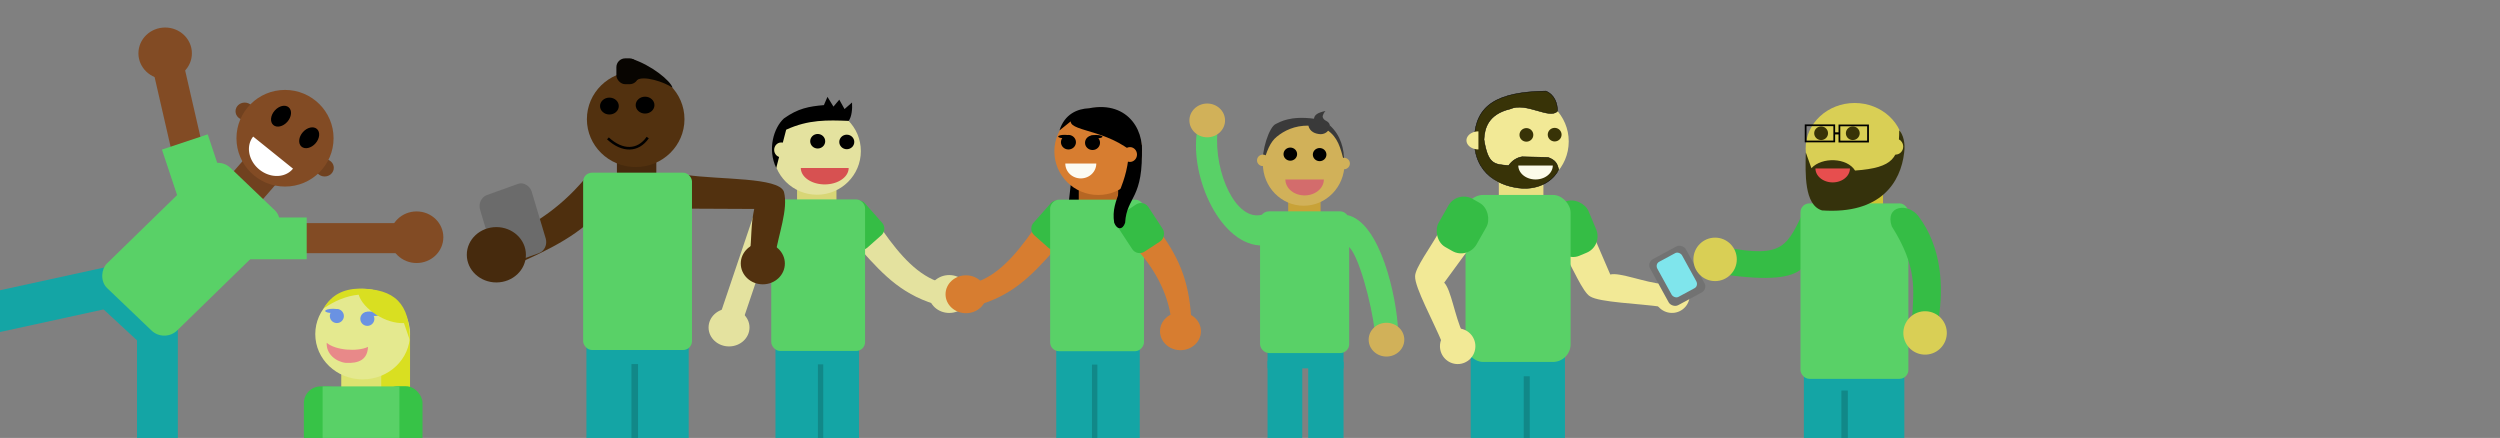 <?xml version="1.0" encoding="UTF-8" standalone="no"?>
<!-- Created with Inkscape (http://www.inkscape.org/) -->

<svg
   xmlns:dc="http://purl.org/dc/elements/1.1/"
   xmlns:cc="http://creativecommons.org/ns#"
   xmlns:rdf="http://www.w3.org/1999/02/22-rdf-syntax-ns#"
   xmlns:svg="http://www.w3.org/2000/svg"
   xmlns="http://www.w3.org/2000/svg"
   xmlns:sodipodi="http://sodipodi.sourceforge.net/DTD/sodipodi-0.dtd"
   xmlns:inkscape="http://www.inkscape.org/namespaces/inkscape"
   width="1410mm"
   height="247mm"
   viewBox="0 0 1410 247"
   version="1.1"
   id="svg8"
   inkscape:version="0.92.4 (ca053d0, 2019-01-16)"
   sodipodi:docname="group.svg">
  <rect x="0" y="0" width="1410" height="247" fill="#808080" stroke="none"/>
  <defs
     id="defs2" />
  <sodipodi:namedview
     id="base"
     pagecolor="#ffffff"
     bordercolor="#666666"
     borderopacity="1.0"
     inkscape:pageopacity="0.0"
     inkscape:pageshadow="2"
     inkscape:zoom="0.5"
     inkscape:cx="3903.2299"
     inkscape:cy="368.72726"
     inkscape:document-units="mm"
     inkscape:current-layer="layer1"
     showgrid="false"
     inkscape:window-width="1859"
     inkscape:window-height="1056"
     inkscape:window-x="61"
     inkscape:window-y="24"
     inkscape:window-maximized="1" />
  <g
     inkscape:label="Layer 1"
     inkscape:groupmode="layer"
     id="layer1"
     transform="translate(0,-50)">
    <path
       style="fill:#000000;fill-opacity:1;fill-rule:nonzero;stroke:none;stroke-width:3.373;stroke-linecap:round;stroke-linejoin:miter;stroke-miterlimit:4;stroke-dasharray:none;stroke-opacity:1"
       d="m 604.235,151.093 h 29.104 v 20.461 h -31.397 z"
       id="rect1271"
       inkscape:connector-curvature="0"
       sodipodi:nodetypes="ccccc" />
    <rect
       style="fill:#14a5a5;fill-opacity:1;fill-rule:nonzero;stroke:none;stroke-width:0.904;stroke-linecap:round;stroke-linejoin:miter;stroke-miterlimit:4;stroke-dasharray:none;stroke-opacity:1"
       id="rect1017-3"
       width="47.096"
       height="74.083"
       x="437.371"
       y="242.507" />
    <path
       style="fill:#e4e29f;fill-opacity:1;fill-rule:nonzero;stroke:none;stroke-width:2;stroke-linecap:round;stroke-linejoin:miter;stroke-miterlimit:4;stroke-dasharray:none;stroke-opacity:1"
       d="m 485.905,191.288 11.794,-11.402 c 10.207,14.591 20.414,25.742 33.003,29.485 l 0.377,13.254 c -21.408,-5.418 -32.497,-17.187 -45.173,-31.337 z"
       id="rect1145"
       inkscape:connector-curvature="0"
       sodipodi:nodetypes="ccccc" />
    <rect
       style="fill:#35bd45;fill-opacity:1;fill-rule:nonzero;stroke:none;stroke-width:2;stroke-linecap:round;stroke-linejoin:miter;stroke-miterlimit:4;stroke-dasharray:none;stroke-opacity:1"
       id="rect1143"
       width="20.637"
       height="24.871"
       x="235.336"
       y="441.472"
       rx="5"
       transform="rotate(-41.533)" />
    <rect
       style="fill:#d8d676;fill-opacity:1;fill-rule:nonzero;stroke:none;stroke-width:2;stroke-linecap:round;stroke-linejoin:miter;stroke-miterlimit:4;stroke-dasharray:none;stroke-opacity:1"
       id="rect1167"
       width="22.225"
       height="9.79"
       x="449.541"
       y="154.003" />
    <rect
       style="fill:#59d167;fill-opacity:1;fill-rule:nonzero;stroke:none;stroke-width:2;stroke-linecap:round;stroke-linejoin:miter;stroke-miterlimit:4;stroke-dasharray:none;stroke-opacity:1"
       id="rect1123"
       width="52.917"
       height="85.46"
       x="434.989"
       y="162.47"
       rx="5" />
    <rect
       style="fill:#e4e29f;fill-opacity:1;fill-rule:nonzero;stroke:none;stroke-width:2;stroke-linecap:round;stroke-linejoin:miter;stroke-miterlimit:4;stroke-dasharray:none;stroke-opacity:1"
       id="rect1150"
       width="13.248"
       height="62.637"
       x="457.551"
       y="22.953"
       transform="rotate(18.657)" />
    <path
       style="fill:#52310f;fill-opacity:1;stroke:none;stroke-width:0.265px;stroke-linecap:butt;stroke-linejoin:miter;stroke-opacity:1"
       d="m 386.747,148.624 c 19.344,2.822 52.446,1.235 55.386,9.525 2.646,9.701 -3.351,24.871 -4.763,35.278 l -14.464,-0.353 c 1.117,-9.113 0.47,-16.11 2.469,-25.224 l -37.747,-0.176 z"
       id="path1119"
       inkscape:connector-curvature="0"
       sodipodi:nodetypes="ccccccc" />
    <path
       style="fill:#4e2f0e;fill-opacity:1;fill-rule:nonzero;stroke:none;stroke-width:1;stroke-linecap:round;stroke-linejoin:miter;stroke-miterlimit:4;stroke-dasharray:none;stroke-opacity:1"
       d="m 280.661,185.785 c 22.074,-9.095 37.534,-20.394 51.67,-37.955 l 7.372,19.157 c -10.344,14.386 -30.131,23.847 -48.495,32.046 z"
       id="rect1021"
       inkscape:connector-curvature="0"
       sodipodi:nodetypes="ccccc" />
    <rect
       style="fill:#d9df21;fill-opacity:1;fill-rule:nonzero;stroke:none;stroke-width:1;stroke-linecap:round;stroke-linejoin:miter;stroke-miterlimit:4;stroke-dasharray:none;stroke-opacity:1"
       id="rect1003"
       width="37.306"
       height="57.282"
       x="193.954"
       y="236.842" />
    <rect
       style="fill:#70411f;fill-opacity:1;fill-rule:nonzero;stroke:none;stroke-width:1;stroke-linecap:round;stroke-linejoin:miter;stroke-miterlimit:4;stroke-dasharray:none;stroke-opacity:1"
       id="rect825"
       width="22.754"
       height="23.548"
       x="195.673"
       y="9.043"
       transform="rotate(41.025)" />
    <rect
       style="fill:#14a5a5;fill-opacity:1;fill-rule:nonzero;stroke:none;stroke-width:1;stroke-linecap:round;stroke-linejoin:miter;stroke-miterlimit:4;stroke-dasharray:none;stroke-opacity:1"
       id="rect907"
       width="23.019"
       height="78.846"
       x="77.273"
       y="228.508" />
    <rect
       style="fill:#14a5a5;fill-opacity:1;fill-rule:nonzero;stroke:none;stroke-width:1;stroke-linecap:round;stroke-linejoin:miter;stroke-miterlimit:4;stroke-dasharray:none;stroke-opacity:1"
       id="rect907-5"
       width="23.019"
       height="78.846"
       x="208.781"
       y="-23.027"
       transform="rotate(77.684)" />
    <rect
       style="fill:#14a5a5;fill-opacity:1;fill-rule:nonzero;stroke:none;stroke-width:1;stroke-linecap:round;stroke-linejoin:miter;stroke-miterlimit:4;stroke-dasharray:none;stroke-opacity:1"
       id="rect924"
       width="36.777"
       height="12.435"
       x="190.367"
       y="112.523"
       transform="rotate(42.821)" />
    <rect
       style="fill:#59d167;fill-opacity:1;fill-rule:nonzero;stroke:none;stroke-width:1.08;stroke-linecap:round;stroke-linejoin:miter;stroke-miterlimit:4;stroke-dasharray:none;stroke-opacity:1"
       id="rect815"
       width="54.711"
       height="97.142"
       x="184.408"
       y="14.799"
       transform="matrix(0.723,0.691,-0.716,0.698,0,0)"
       ry="10"
       rx="10" />
    <rect
       style="fill:#824b24;fill-opacity:1;fill-rule:nonzero;stroke:none;stroke-width:0.848;stroke-linecap:round;stroke-linejoin:miter;stroke-miterlimit:4;stroke-dasharray:none;stroke-opacity:1"
       id="rect819"
       width="61.232"
       height="16.955"
       x="164.906"
       y="175.834" />
    <rect
       style="fill:#59d167;fill-opacity:1;fill-rule:nonzero;stroke:none;stroke-width:1.141;stroke-linecap:round;stroke-linejoin:miter;stroke-miterlimit:4;stroke-dasharray:none;stroke-opacity:1"
       id="rect817"
       width="34.299"
       height="23.57"
       x="138.677"
       y="172.659" />
    <rect
       style="fill:#824b24;fill-opacity:1;fill-rule:nonzero;stroke:none;stroke-width:0.758;stroke-linecap:round;stroke-linejoin:miter;stroke-miterlimit:4;stroke-dasharray:none;stroke-opacity:1"
       id="rect823"
       width="17.772"
       height="45.187"
       x="64.559"
       y="115.867"
       transform="matrix(0.938,-0.348,0.224,0.975,0,0)" />
    <rect
       style="fill:#59d167;fill-opacity:1;fill-rule:nonzero;stroke:none;stroke-width:1;stroke-linecap:round;stroke-linejoin:miter;stroke-miterlimit:4;stroke-dasharray:none;stroke-opacity:1"
       id="rect821"
       width="27.214"
       height="28.726"
       x="44.211"
       y="156.338"
       transform="rotate(-18.415)" />
    <ellipse
       style="fill:#70411f;fill-opacity:1;fill-rule:nonzero;stroke:none;stroke-width:1;stroke-linecap:round;stroke-linejoin:miter;stroke-miterlimit:4;stroke-dasharray:none;stroke-opacity:1"
       id="path890-7"
       cx="183.106"
       cy="144.635"
       rx="5.159"
       ry="4.895" />
    <ellipse
       style="fill:#70411f;fill-opacity:1;fill-rule:nonzero;stroke:none;stroke-width:1;stroke-linecap:round;stroke-linejoin:miter;stroke-miterlimit:4;stroke-dasharray:none;stroke-opacity:1"
       id="path890"
       cx="137.995"
       cy="112.752"
       rx="5.159"
       ry="4.895" />
    <ellipse
       style="fill:#824b24;fill-opacity:1;fill-rule:nonzero;stroke:none;stroke-width:1;stroke-linecap:round;stroke-linejoin:miter;stroke-miterlimit:4;stroke-dasharray:none;stroke-opacity:1"
       id="path827"
       cx="160.749"
       cy="127.966"
       rx="27.384"
       ry="27.252" />
    <ellipse
       style="fill:#824b24;fill-opacity:1;fill-rule:nonzero;stroke:none;stroke-width:1;stroke-linecap:round;stroke-linejoin:miter;stroke-miterlimit:4;stroke-dasharray:none;stroke-opacity:1"
       id="path848"
       cx="234.964"
       cy="183.793"
       rx="15.081"
       ry="14.552" />
    <ellipse
       style="fill:#824b24;fill-opacity:1;fill-rule:nonzero;stroke:none;stroke-width:1;stroke-linecap:round;stroke-linejoin:miter;stroke-miterlimit:4;stroke-dasharray:none;stroke-opacity:1"
       id="path848-3"
       cx="93.148"
       cy="80.076"
       rx="15.081"
       ry="14.552" />
    <path
       style="fill:#ffffff;fill-opacity:1;fill-rule:nonzero;stroke:none;stroke-width:0.687;stroke-linecap:round;stroke-linejoin:miter;stroke-miterlimit:4;stroke-dasharray:none;stroke-opacity:1"
       id="path867"
       sodipodi:type="arc"
       sodipodi:cx="205.30945"
       sodipodi:cy="9.3555298"
       sodipodi:rx="14.419791"
       sodipodi:ry="12.303124"
       sodipodi:start="0"
       sodipodi:end="3.1415927"
       d="m 219.729,9.356 a 14.42,12.303 0 0 1 -7.21,10.655 14.42,12.303 0 0 1 -14.42,0 14.42,12.303 0 0 1 -7.21,-10.655 l 14.42,6e-7 z"
       transform="rotate(38.85)" />
    <ellipse
       style="fill:#000000;fill-opacity:1;fill-rule:nonzero;stroke:none;stroke-width:1;stroke-linecap:round;stroke-linejoin:miter;stroke-miterlimit:4;stroke-dasharray:none;stroke-opacity:1"
       id="path873"
       cx="195.331"
       cy="-17.753"
       rx="4.762"
       ry="6.615"
       transform="rotate(41.281)" />
    <ellipse
       style="fill:#000000;fill-opacity:1;fill-rule:nonzero;stroke:none;stroke-width:1;stroke-linecap:round;stroke-linejoin:miter;stroke-miterlimit:4;stroke-dasharray:none;stroke-opacity:1"
       id="path873-6"
       cx="215.291"
       cy="-19.08"
       rx="4.762"
       ry="6.615"
       transform="rotate(41.281)" />
    <rect
       style="fill:#37c347;fill-opacity:1;fill-rule:nonzero;stroke:none;stroke-width:1.038;stroke-linecap:round;stroke-linejoin:miter;stroke-miterlimit:4;stroke-dasharray:none;stroke-opacity:1"
       id="rect986"
       width="23.107"
       height="47.096"
       x="215.191"
       y="267.825"
       rx="9.437" />
    <rect
       style="fill:#dde370;fill-opacity:1;fill-rule:nonzero;stroke:none;stroke-width:1.11;stroke-linecap:round;stroke-linejoin:miter;stroke-miterlimit:4;stroke-dasharray:none;stroke-opacity:1"
       id="rect970"
       width="22.543"
       height="10.372"
       x="192.472"
       y="260.628" />
    <ellipse
       style="fill:#e4e98f;fill-opacity:1;fill-rule:nonzero;stroke:none;stroke-width:1;stroke-linecap:round;stroke-linejoin:miter;stroke-miterlimit:4;stroke-dasharray:none;stroke-opacity:1"
       id="path926"
       cx="204.537"
       cy="238.429"
       rx="26.723"
       ry="25.532" />
    <circle
       style="fill:#6a92e2;fill-opacity:1;fill-rule:nonzero;stroke:none;stroke-width:1;stroke-linecap:round;stroke-linejoin:miter;stroke-miterlimit:4;stroke-dasharray:none;stroke-opacity:1"
       id="path928"
       cx="189.985"
       cy="228.243"
       r="3.969" />
    <circle
       style="fill:#6a92e2;fill-opacity:1;fill-rule:nonzero;stroke:none;stroke-width:1;stroke-linecap:round;stroke-linejoin:miter;stroke-miterlimit:4;stroke-dasharray:none;stroke-opacity:1"
       id="path928-3"
       cx="207.183"
       cy="229.83"
       r="3.969" />
    <ellipse
       style="fill:#6a92e2;fill-opacity:1;fill-rule:nonzero;stroke:none;stroke-width:1;stroke-linecap:round;stroke-linejoin:miter;stroke-miterlimit:4;stroke-dasharray:none;stroke-opacity:1"
       id="path945"
       cx="231.422"
       cy="204.947"
       rx="4.101"
       ry="1.191"
       transform="rotate(5.712)" />
    <ellipse
       style="fill:#6a92e2;fill-opacity:1;fill-rule:nonzero;stroke:none;stroke-width:1;stroke-linecap:round;stroke-linejoin:miter;stroke-miterlimit:4;stroke-dasharray:none;stroke-opacity:1"
       id="path945-6"
       cx="183.697"
       cy="228.456"
       rx="4.101"
       ry="1.191"
       transform="rotate(-0.964)" />
    <path
       style="fill:#e88989;fill-opacity:1;stroke:none;stroke-width:0.265px;stroke-linecap:butt;stroke-linejoin:miter;stroke-opacity:1"
       d="m 184.27,243.324 c 4.833,4.233 17.18,5.186 23.283,2.328 -0.282,6.95 -4.904,9.454 -12.594,8.996 -5.292,-0.564 -11.113,-4.939 -10.689,-11.324 z"
       id="path968"
       inkscape:connector-curvature="0"
       sodipodi:nodetypes="cccc" />
    <rect
       style="fill:#37c347;fill-opacity:1;fill-rule:nonzero;stroke:none;stroke-width:1.038;stroke-linecap:round;stroke-linejoin:miter;stroke-miterlimit:4;stroke-dasharray:none;stroke-opacity:1"
       id="rect986-2"
       width="23.107"
       height="47.096"
       x="171.376"
       y="267.931"
       rx="9.437" />
    <rect
       style="fill:#59d167;fill-opacity:1;fill-rule:nonzero;stroke:none;stroke-width:0.835;stroke-linecap:round;stroke-linejoin:miter;stroke-miterlimit:4;stroke-dasharray:none;stroke-opacity:1"
       id="rect972"
       width="43.297"
       height="45.773"
       x="181.96"
       y="267.931" />
    <path
       style="fill:#d9df21;fill-opacity:1;stroke:none;stroke-width:0.265px;stroke-linecap:butt;stroke-linejoin:miter;stroke-opacity:1"
       d="m 182.445,224.01 c 4.586,-7.893 11.465,-11.024 20.108,-11.245 20.241,0.088 28.663,8.467 28.619,29.192 l -3.351,-9.745 c -10.275,0.573 -23.195,-8.026 -25.532,-16.007 -6.879,0.661 -13.494,3.44 -19.844,7.805 z"
       id="path1005"
       inkscape:connector-curvature="0"
       sodipodi:nodetypes="cccccc" />
    <rect
       style="fill:#6b6b6b;fill-opacity:1;fill-rule:nonzero;stroke:none;stroke-width:1.26;stroke-linecap:round;stroke-linejoin:miter;stroke-miterlimit:4;stroke-dasharray:none;stroke-opacity:1"
       id="rect1009"
       width="30.856"
       height="40.81"
       x="211.416"
       y="243.753"
       rx="6.074"
       ry="6.536"
       transform="matrix(0.941,-0.338,0.287,0.958,0,0)" />
    <ellipse
       style="fill:#462a0d;fill-opacity:1;fill-rule:nonzero;stroke:none;stroke-width:1;stroke-linecap:round;stroke-linejoin:miter;stroke-miterlimit:4;stroke-dasharray:none;stroke-opacity:1"
       id="path1013"
       cx="279.944"
       cy="193.691"
       rx="16.669"
       ry="15.61" />
    <rect
       style="fill:#14a5a5;fill-opacity:1;fill-rule:nonzero;stroke:none;stroke-width:1;stroke-linecap:round;stroke-linejoin:miter;stroke-miterlimit:4;stroke-dasharray:none;stroke-opacity:1"
       id="rect1017"
       width="57.679"
       height="74.083"
       x="330.744"
       y="242.374" />
    <rect
       style="fill:#462a0d;fill-opacity:1;fill-rule:nonzero;stroke:none;stroke-width:1;stroke-linecap:round;stroke-linejoin:miter;stroke-miterlimit:4;stroke-dasharray:none;stroke-opacity:1"
       id="rect1019"
       width="22.225"
       height="17.462"
       x="347.942"
       y="131.514" />
    <rect
       style="fill:#59d167;fill-opacity:1;fill-rule:nonzero;stroke:none;stroke-width:1;stroke-linecap:round;stroke-linejoin:miter;stroke-miterlimit:4;stroke-dasharray:none;stroke-opacity:1"
       id="rect1015"
       width="61.383"
       height="100.013"
       x="328.892"
       y="147.389"
       rx="5"
       ry="5" />
    <rect
       style="fill:#118888;fill-opacity:1;fill-rule:nonzero;stroke:none;stroke-width:0.231;stroke-linecap:round;stroke-linejoin:miter;stroke-miterlimit:4;stroke-dasharray:none;stroke-opacity:1"
       id="rect1017-9"
       width="3.704"
       height="61.383"
       x="356.144"
       y="255.339" />
    <ellipse
       style="fill:#52310f;fill-opacity:1;fill-rule:nonzero;stroke:none;stroke-width:1;stroke-linecap:round;stroke-linejoin:miter;stroke-miterlimit:4;stroke-dasharray:none;stroke-opacity:1"
       id="path1039"
       cx="358.525"
       cy="117.226"
       rx="27.517"
       ry="26.987" />
    <ellipse
       style="fill:#000000;fill-opacity:1;fill-rule:nonzero;stroke:none;stroke-width:0.744;stroke-linecap:round;stroke-linejoin:miter;stroke-miterlimit:4;stroke-dasharray:none;stroke-opacity:1"
       id="path1041"
       cx="343.708"
       cy="109.818"
       rx="5.292"
       ry="4.762" />
    <ellipse
       style="fill:#000000;fill-opacity:1;fill-rule:nonzero;stroke:none;stroke-width:0.744;stroke-linecap:round;stroke-linejoin:miter;stroke-miterlimit:4;stroke-dasharray:none;stroke-opacity:1"
       id="path1041-2"
       cx="363.817"
       cy="109.289"
       rx="5.292"
       ry="4.762" />
    <path
       style="fill:none;stroke:#000000;stroke-width:1.474;stroke-linecap:butt;stroke-linejoin:miter;stroke-miterlimit:4;stroke-dasharray:none;stroke-opacity:1"
       d="m 342.874,128.041 c 8.15,7.568 16.97,7.416 22.441,-0.454"
       id="path1073"
       inkscape:connector-curvature="0"
       sodipodi:nodetypes="cc" />
    <rect
       style="fill:#080501;fill-opacity:1;fill-rule:nonzero;stroke:none;stroke-width:2;stroke-linecap:round;stroke-linejoin:miter;stroke-miterlimit:4;stroke-dasharray:none;stroke-opacity:1"
       id="rect1115"
       width="12.473"
       height="14.59"
       x="347.639"
       y="82.906"
       rx="5" />
    <path
       style="fill:#080501;fill-opacity:1;stroke:none;stroke-width:0.265px;stroke-linecap:butt;stroke-linejoin:miter;stroke-opacity:1"
       d="m 359.13,95.228 c 3.704,-2.898 15.724,1.084 20.184,4.233 -1.134,-3.881 -11.717,-12.599 -22.905,-16.253 z"
       id="path1117"
       inkscape:connector-curvature="0"
       sodipodi:nodetypes="cccc" />
    <ellipse
       style="fill:#52310f;fill-opacity:1;fill-rule:nonzero;stroke:none;stroke-width:2;stroke-linecap:round;stroke-linejoin:miter;stroke-miterlimit:4;stroke-dasharray:none;stroke-opacity:1"
       id="path1121"
       cx="430.227"
       cy="198.63"
       rx="12.435"
       ry="11.73" />
    <rect
       style="fill:#118888;fill-opacity:1;fill-rule:nonzero;stroke:none;stroke-width:0.208;stroke-linecap:round;stroke-linejoin:miter;stroke-miterlimit:4;stroke-dasharray:none;stroke-opacity:1"
       id="rect1017-9-6"
       width="3.025"
       height="61.383"
       x="461.285"
       y="255.471" />
    <ellipse
       style="fill:#e4e29f;fill-opacity:1;fill-rule:nonzero;stroke:none;stroke-width:2;stroke-linecap:round;stroke-linejoin:miter;stroke-miterlimit:4;stroke-dasharray:none;stroke-opacity:1"
       id="path1148"
       cx="535.365"
       cy="215.818"
       rx="11.543"
       ry="10.681" />
    <ellipse
       style="fill:#e4e29f;fill-opacity:1;fill-rule:nonzero;stroke:none;stroke-width:2;stroke-linecap:round;stroke-linejoin:miter;stroke-miterlimit:4;stroke-dasharray:none;stroke-opacity:1"
       id="path1148-0"
       cx="411.177"
       cy="234.701"
       rx="11.543"
       ry="10.681" />
    <ellipse
       style="fill:#e4e29f;fill-opacity:1;fill-rule:nonzero;stroke:none;stroke-width:2;stroke-linecap:round;stroke-linejoin:miter;stroke-miterlimit:4;stroke-dasharray:none;stroke-opacity:1"
       id="path1169"
       cx="460.786"
       cy="135.218"
       rx="24.739"
       ry="24.606" />
    <path
       style="fill:#d75151;fill-opacity:1;fill-rule:nonzero;stroke:none;stroke-width:1.018;stroke-linecap:round;stroke-linejoin:miter;stroke-miterlimit:4;stroke-dasharray:none;stroke-opacity:1"
       id="path1173"
       sodipodi:type="arc"
       sodipodi:cx="465.15192"
       sodipodi:cy="144.74298"
       sodipodi:rx="13.493751"
       sodipodi:ry="9.260417"
       sodipodi:start="0"
       sodipodi:end="3.1415927"
       d="m 478.646,144.743 a 13.494,9.26 0 0 1 -6.747,8.02 13.494,9.26 0 0 1 -13.494,0 13.494,9.26 0 0 1 -6.747,-8.02 l 13.494,0 z" />
    <ellipse
       style="fill:#000000;fill-opacity:1;fill-rule:nonzero;stroke:none;stroke-width:2;stroke-linecap:round;stroke-linejoin:miter;stroke-miterlimit:4;stroke-dasharray:none;stroke-opacity:1"
       id="path1177"
       cx="477.587"
       cy="130.059"
       rx="4.233"
       ry="4.101" />
    <ellipse
       style="fill:#000000;fill-opacity:1;fill-rule:nonzero;stroke:none;stroke-width:2;stroke-linecap:round;stroke-linejoin:miter;stroke-miterlimit:4;stroke-dasharray:none;stroke-opacity:1"
       id="path1177-6"
       cx="461.183"
       cy="129.662"
       rx="4.233"
       ry="4.101" />
    <path
       style="fill:#000000;fill-opacity:1;stroke:none;stroke-width:0.265px;stroke-linecap:butt;stroke-linejoin:miter;stroke-opacity:1"
       d="m 437.794,144.743 5.609,-21.59 c 12.594,-5.786 23.283,-5.433 35.242,-4.974 1.799,-2.399 2.117,-6.914 1.905,-10.372 l -4.233,3.704 -2.963,-5.292 -3.281,3.916 -3.387,-5.503 -2.011,4.657 c -8.361,0.706 -14.605,1.834 -22.543,7.514 -5.68,5.186 -9.454,17.251 -4.339,27.94 z"
       id="path1194"
       inkscape:connector-curvature="0"
       sodipodi:nodetypes="ccccccccccc" />
    <ellipse
       style="fill:#e4e29f;fill-opacity:1;fill-rule:nonzero;stroke:none;stroke-width:2;stroke-linecap:round;stroke-linejoin:miter;stroke-miterlimit:4;stroke-dasharray:none;stroke-opacity:1"
       id="path1196"
       cx="440.599"
       cy="134.53"
       rx="3.969"
       ry="4.18" />
    <rect
       style="fill:#14a5a5;fill-opacity:1;fill-rule:nonzero;stroke:none;stroke-width:0.904;stroke-linecap:round;stroke-linejoin:miter;stroke-miterlimit:4;stroke-dasharray:none;stroke-opacity:1"
       id="rect1017-3-2"
       width="47.096"
       height="74.083"
       x="-642.82"
       y="242.652"
       transform="scale(-1,1)" />
    <path
       style="fill:#d77d30;fill-opacity:1;fill-rule:nonzero;stroke:none;stroke-width:2;stroke-linecap:round;stroke-linejoin:miter;stroke-miterlimit:4;stroke-dasharray:none;stroke-opacity:1"
       d="m 594.285,191.433 -11.794,-11.402 c -10.207,14.591 -20.414,25.742 -33.003,29.485 l -0.377,13.254 c 21.408,-5.418 32.497,-17.187 45.173,-31.337 z"
       id="rect1145-6"
       inkscape:connector-curvature="0"
       sodipodi:nodetypes="ccccc" />
    <rect
       style="fill:#35bd45;fill-opacity:1;fill-rule:nonzero;stroke:none;stroke-width:2;stroke-linecap:round;stroke-linejoin:miter;stroke-miterlimit:4;stroke-dasharray:none;stroke-opacity:1"
       id="rect1143-1"
       width="20.637"
       height="24.871"
       x="-573.362"
       y="-274.641"
       rx="5"
       transform="matrix(-0.749,-0.663,-0.663,0.749,0,0)" />
    <rect
       style="fill:#b66623;fill-opacity:1;fill-rule:nonzero;stroke:none;stroke-width:2;stroke-linecap:round;stroke-linejoin:miter;stroke-miterlimit:4;stroke-dasharray:none;stroke-opacity:1"
       id="rect1167-8"
       width="22.225"
       height="9.79"
       x="-630.649"
       y="154.149"
       transform="scale(-1,1)" />
    <rect
       style="fill:#59d167;fill-opacity:1;fill-rule:nonzero;stroke:none;stroke-width:2;stroke-linecap:round;stroke-linejoin:miter;stroke-miterlimit:4;stroke-dasharray:none;stroke-opacity:1"
       id="rect1123-7"
       width="52.917"
       height="85.46"
       x="-645.201"
       y="162.616"
       rx="5"
       transform="scale(-1,1)" />
    <rect
       style="fill:#118888;fill-opacity:1;fill-rule:nonzero;stroke:none;stroke-width:0.208;stroke-linecap:round;stroke-linejoin:miter;stroke-miterlimit:4;stroke-dasharray:none;stroke-opacity:1"
       id="rect1017-9-6-9"
       width="3.025"
       height="61.383"
       x="-618.905"
       y="255.617"
       transform="scale(-1,1)" />
    <ellipse
       style="fill:#d77d30;fill-opacity:1;fill-rule:nonzero;stroke:none;stroke-width:2;stroke-linecap:round;stroke-linejoin:miter;stroke-miterlimit:4;stroke-dasharray:none;stroke-opacity:1"
       id="path1148-2"
       cx="-544.825"
       cy="215.964"
       rx="11.543"
       ry="10.681"
       transform="scale(-1,1)" />
    <ellipse
       style="fill:#d77d30;fill-opacity:1;fill-rule:nonzero;stroke:none;stroke-width:2;stroke-linecap:round;stroke-linejoin:miter;stroke-miterlimit:4;stroke-dasharray:none;stroke-opacity:1"
       id="path1169-0"
       cx="-619.404"
       cy="135.364"
       rx="24.739"
       ry="24.606"
       transform="scale(-1,1)" />
    <path
       style="fill:#fcfbf2;fill-opacity:1;fill-rule:nonzero;stroke:none;stroke-width:0.779;stroke-linecap:round;stroke-linejoin:miter;stroke-miterlimit:4;stroke-dasharray:none;stroke-opacity:1"
       id="path1173-2"
       sodipodi:type="arc"
       sodipodi:cx="-609.57031"
       sodipodi:cy="142.24268"
       sodipodi:rx="8.7312508"
       sodipodi:ry="8.3784723"
       sodipodi:start="0"
       sodipodi:end="3.1415927"
       d="m -600.839,142.243 a 8.731,8.378 0 0 1 -4.366,7.256 8.731,8.378 0 0 1 -8.731,0 8.731,8.378 0 0 1 -4.366,-7.256 l 8.731,0 z"
       transform="scale(-1,1)" />
    <ellipse
       style="fill:#000000;fill-opacity:1;fill-rule:nonzero;stroke:none;stroke-width:2;stroke-linecap:round;stroke-linejoin:miter;stroke-miterlimit:4;stroke-dasharray:none;stroke-opacity:1"
       id="path1177-3"
       cx="-602.603"
       cy="130.204"
       rx="4.233"
       ry="4.101"
       transform="scale(-1,1)" />
    <ellipse
       style="fill:#000000;fill-opacity:1;fill-rule:nonzero;stroke:none;stroke-width:2;stroke-linecap:round;stroke-linejoin:miter;stroke-miterlimit:4;stroke-dasharray:none;stroke-opacity:1"
       id="path1177-6-7"
       cx="-616.185"
       cy="130.513"
       rx="4.233"
       ry="4.101"
       transform="scale(-1,1)" />
    <ellipse
       style="fill:#000000;fill-opacity:1;fill-rule:nonzero;stroke:none;stroke-width:1.298;stroke-linecap:round;stroke-linejoin:miter;stroke-miterlimit:4;stroke-dasharray:none;stroke-opacity:1"
       id="path1249"
       cx="600.442"
       cy="127.016"
       rx="3.616"
       ry="0.97" />
    <ellipse
       style="fill:#000000;fill-opacity:1;fill-rule:nonzero;stroke:none;stroke-width:1.298;stroke-linecap:round;stroke-linejoin:miter;stroke-miterlimit:4;stroke-dasharray:none;stroke-opacity:1"
       id="path1249-2"
       cx="618.169"
       cy="127.104"
       rx="3.616"
       ry="0.97" />
    <path
       style="fill:#d77d30;fill-opacity:1;fill-rule:nonzero;stroke:none;stroke-width:2;stroke-linecap:round;stroke-linejoin:miter;stroke-miterlimit:4;stroke-dasharray:none;stroke-opacity:1"
       d="m 654.701,181.404 -13.653,9.093 c 12.08,13.082 18.683,28.43 19.657,41.527 l 11.282,0.724 c -0.732,-22.071 -6.162,-35.942 -17.285,-51.343 z"
       id="rect1145-6-8"
       inkscape:connector-curvature="0"
       sodipodi:nodetypes="ccccc" />
    <rect
       style="fill:#35bd45;fill-opacity:1;fill-rule:nonzero;stroke:none;stroke-width:2;stroke-linecap:round;stroke-linejoin:miter;stroke-miterlimit:4;stroke-dasharray:none;stroke-opacity:1"
       id="rect1143-1-2"
       width="20.637"
       height="24.871"
       x="-450.436"
       y="489.73"
       rx="5"
       transform="matrix(-0.836,0.548,0.548,0.836,0,0)" />
    <path
       style="fill:#000000;fill-opacity:1;fill-rule:nonzero;stroke:none;stroke-width:2;stroke-linecap:round;stroke-linejoin:miter;stroke-miterlimit:4;stroke-dasharray:none;stroke-opacity:1"
       d="m 636.866,131.867 h 7.056 c 1.279,30.749 -8.455,28.587 -9.349,43.744 -1.352,4.233 -4.645,4.057 -6.174,0 -2.293,-14.052 8.29,-20.344 8.467,-43.744 z"
       id="rect1266"
       inkscape:connector-curvature="0"
       sodipodi:nodetypes="ccccc" />
    <path
       style="fill:#000000;fill-opacity:1;stroke:none;stroke-width:0.265px;stroke-linecap:butt;stroke-linejoin:miter;stroke-opacity:1"
       d="m 597.532,123.576 6.35,-5.115 c -0.059,6.115 24.753,4.645 39.511,22.049 3.528,-15.463 -6.526,-33.925 -29.104,-29.457 -6.644,0.294 -13.817,3.234 -16.757,12.524 z"
       id="path1269"
       inkscape:connector-curvature="0"
       sodipodi:nodetypes="ccccc" />
    <ellipse
       style="fill:#d77d30;fill-opacity:1;fill-rule:nonzero;stroke:none;stroke-width:2;stroke-linecap:round;stroke-linejoin:miter;stroke-miterlimit:4;stroke-dasharray:none;stroke-opacity:1"
       id="path1196-9"
       cx="-637.299"
       cy="137.145"
       rx="3.969"
       ry="4.18"
       transform="scale(-1,1)" />
    <ellipse
       style="fill:#d77d30;fill-opacity:1;fill-rule:nonzero;stroke:none;stroke-width:2;stroke-linecap:round;stroke-linejoin:miter;stroke-miterlimit:4;stroke-dasharray:none;stroke-opacity:1"
       id="path1148-2-9"
       cx="-665.794"
       cy="236.818"
       rx="11.543"
       ry="10.681"
       transform="scale(-1,1)" />
    <rect
       style="fill:#14a5a5;fill-opacity:1;fill-rule:nonzero;stroke:none;stroke-width:3;stroke-linecap:round;stroke-linejoin:miter;stroke-miterlimit:4;stroke-dasharray:none;stroke-opacity:1"
       id="rect4608"
       width="42.862"
       height="10.583"
       x="714.904"
       y="247.17" />
    <rect
       style="fill:#c8a238;fill-opacity:1;fill-rule:nonzero;stroke:none;stroke-width:3;stroke-linecap:round;stroke-linejoin:miter;stroke-miterlimit:4;stroke-dasharray:none;stroke-opacity:1"
       id="rect4638"
       width="18.256"
       height="17.198"
       x="726.546"
       y="154.39" />
    <rect
       style="fill:#59d167;fill-opacity:1;fill-rule:nonzero;stroke:none;stroke-width:3;stroke-linecap:round;stroke-linejoin:miter;stroke-miterlimit:4;stroke-dasharray:none;stroke-opacity:1"
       id="rect899"
       width="50.271"
       height="79.904"
       x="710.671"
       y="169.206"
       rx="5"
       ry="5" />
    <rect
       style="fill:#14a5a5;fill-opacity:1;fill-rule:nonzero;stroke:none;stroke-width:4.664;stroke-linecap:round;stroke-linejoin:miter;stroke-miterlimit:4;stroke-dasharray:none;stroke-opacity:1"
       id="rect4610"
       width="19.579"
       height="56.18"
       x="714.904"
       y="253.52" />
    <rect
       style="fill:#14a5a5;fill-opacity:1;fill-rule:nonzero;stroke:none;stroke-width:4.706;stroke-linecap:round;stroke-linejoin:miter;stroke-miterlimit:4;stroke-dasharray:none;stroke-opacity:1"
       id="rect4610-3"
       width="19.932"
       height="56.18"
       x="737.835"
       y="254.093" />
    <ellipse
       style="fill:#d1b159;fill-opacity:1;fill-rule:nonzero;stroke:none;stroke-width:3;stroke-linecap:round;stroke-linejoin:miter;stroke-miterlimit:4;stroke-dasharray:none;stroke-opacity:1"
       id="path4640"
       cx="735.277"
       cy="142.351"
       rx="23.019"
       ry="23.68" />
    <path
       style="fill:#59d167;fill-opacity:1;stroke:none;stroke-width:0.265px;stroke-linecap:butt;stroke-linejoin:miter;stroke-opacity:1"
       d="m 759.777,171.27 c 18.768,3.951 27.958,46.373 28.734,64.929 h -13.282 c -1.341,-13.511 -9.243,-44.221 -15.134,-47.466 z"
       id="path4642"
       inkscape:connector-curvature="0"
       sodipodi:nodetypes="ccccc" />
    <ellipse
       style="fill:#d1b159;fill-opacity:1;fill-rule:nonzero;stroke:none;stroke-width:2.156;stroke-linecap:round;stroke-linejoin:miter;stroke-miterlimit:4;stroke-dasharray:none;stroke-opacity:1"
       id="path4636-6"
       cx="781.976"
       cy="241.57"
       rx="10.054"
       ry="9.525" />
    <path
       style="fill:#59d167;fill-opacity:1;stroke:none;stroke-width:0.265px;stroke-linecap:butt;stroke-linejoin:miter;stroke-opacity:1"
       d="m 712.333,188.481 c -23.618,0.547 -41.363,-38.259 -37.2,-64.4 l 11.518,0.088 c -2.099,23.389 10.654,51.188 25.365,46.849 z"
       id="path4642-7"
       inkscape:connector-curvature="0"
       sodipodi:nodetypes="ccccc" />
    <ellipse
       style="fill:#d1b159;fill-opacity:1;fill-rule:nonzero;stroke:none;stroke-width:2.156;stroke-linecap:round;stroke-linejoin:miter;stroke-miterlimit:4;stroke-dasharray:none;stroke-opacity:1"
       id="path4636-6-5"
       cx="-680.874"
       cy="-117.917"
       rx="10.054"
       ry="9.525"
       transform="scale(-1)" />
    <ellipse
       style="fill:#000000;fill-opacity:1;fill-rule:nonzero;stroke:none;stroke-width:3;stroke-linecap:round;stroke-linejoin:miter;stroke-miterlimit:4;stroke-dasharray:none;stroke-opacity:1"
       id="path4677"
       cx="727.737"
       cy="136.927"
       rx="3.836"
       ry="3.704" />
    <ellipse
       style="fill:#000000;fill-opacity:1;fill-rule:nonzero;stroke:none;stroke-width:3;stroke-linecap:round;stroke-linejoin:miter;stroke-miterlimit:4;stroke-dasharray:none;stroke-opacity:1"
       id="path4677-3"
       cx="744.273"
       cy="137.192"
       rx="3.836"
       ry="3.704" />
    <path
       style="fill:#d36c6c;fill-opacity:1;fill-rule:nonzero;stroke:none;stroke-width:1.475;stroke-linecap:round;stroke-linejoin:miter;stroke-miterlimit:4;stroke-dasharray:none;stroke-opacity:1"
       id="path4694"
       sodipodi:type="arc"
       sodipodi:cx="735.80627"
       sodipodi:cy="151.21458"
       sodipodi:rx="10.847916"
       sodipodi:ry="8.9958248"
       sodipodi:start="0"
       sodipodi:end="3.1415927"
       d="m 746.654,151.215 a 10.848,8.996 0 0 1 -5.424,7.791 10.848,8.996 0 0 1 -10.848,0 10.848,8.996 0 0 1 -5.424,-7.791 l 10.848,0 z" />
    <path
       style="fill:#3a3a3a;fill-opacity:1;stroke:none;stroke-width:0.265px;stroke-linecap:butt;stroke-linejoin:miter;stroke-opacity:1"
       d="m 747.58,112.585 c -1.852,2.073 -1.587,3.44 -1.587,3.44 0.838,2.646 3.351,1.676 4.101,4.763 -0.132,3.131 -2.646,4.851 -5.159,4.895 -3.043,-0.088 -6.262,-1.389 -7.011,-4.829 -7.827,-0.088 -13.692,2.866 -17.859,6.284 -3.616,2.91 -5.777,8.07 -7.805,16.007 -0.882,-7.849 3.528,-21.784 7.408,-23.283 2.293,-1.058 7.849,-4.674 21.431,-2.91 0.22,-2.249 2.205,-3.44 6.482,-4.366 z"
       id="path4696"
       inkscape:connector-curvature="0"
       sodipodi:nodetypes="cccccccccc" />
    <ellipse
       style="fill:#d1b159;fill-opacity:1;fill-rule:nonzero;stroke:none;stroke-width:0.721;stroke-linecap:round;stroke-linejoin:miter;stroke-miterlimit:4;stroke-dasharray:none;stroke-opacity:1"
       id="path4636-6-5-5"
       cx="-712.258"
       cy="-140.433"
       rx="3.307"
       ry="3.241"
       transform="scale(-1)" />
    <path
       style="fill:#3a3a3a;fill-opacity:1;stroke:none;stroke-width:0.265px;stroke-linecap:butt;stroke-linejoin:miter;stroke-opacity:1"
       d="m 750.094,120.787 c 5.997,5.468 8.114,13.053 8.026,20.902 -2.028,-8.599 -3.704,-14.376 -9.613,-18.389 z"
       id="path4736"
       inkscape:connector-curvature="0"
       sodipodi:nodetypes="cccc" />
    <ellipse
       style="fill:#d1b159;fill-opacity:1;fill-rule:nonzero;stroke:none;stroke-width:0.721;stroke-linecap:round;stroke-linejoin:miter;stroke-miterlimit:4;stroke-dasharray:none;stroke-opacity:1"
       id="path4636-6-5-5-6"
       cx="-758.031"
       cy="-142.219"
       rx="3.307"
       ry="3.241"
       transform="scale(-1)" />
    <rect
       style="fill:#14a5a5;fill-opacity:1;fill-rule:nonzero;stroke:none;stroke-width:0.834;stroke-linecap:round;stroke-linejoin:miter;stroke-miterlimit:4;stroke-dasharray:none;stroke-opacity:1"
       id="rect1017-3-2-2"
       width="53.181"
       height="55.827"
       x="-882.65"
       y="249.507"
       transform="scale(-1,1)" />
    <path
       style="fill:#f2e996;fill-opacity:1;stroke:none;stroke-width:0.265px;stroke-linecap:butt;stroke-linejoin:miter;stroke-opacity:1"
       d="m 881.944,192.586 c 4.95,8.189 10.74,22.249 14.85,24.568 5.397,3.436 27.242,3.976 40.864,5.963 l 0.239,-12.912 c -10.065,-0.813 -24.459,-6.788 -29.696,-5.371 l -10.377,-24.082 z"
       id="path4775-2"
       inkscape:connector-curvature="0"
       sodipodi:nodetypes="ccccccc" />
    <rect
       style="fill:#35bd45;fill-opacity:1;fill-rule:nonzero;stroke:none;stroke-width:3;stroke-linecap:round;stroke-linejoin:miter;stroke-miterlimit:4;stroke-dasharray:none;stroke-opacity:1"
       id="rect4758-1"
       width="24.606"
       height="31.221"
       x="736.946"
       y="491.334"
       rx="10"
       ry="10"
       transform="rotate(-22.67)" />
    <ellipse
       style="fill:#f2e996;fill-opacity:1;fill-rule:nonzero;stroke:none;stroke-width:3;stroke-linecap:round;stroke-linejoin:miter;stroke-miterlimit:4;stroke-dasharray:none;stroke-opacity:1"
       id="path4777-7"
       cx="292.265"
       cy="922.279"
       rx="9.988"
       ry="10.054"
       transform="rotate(-59.487)" />
    <rect
       style="fill:#eae083;fill-opacity:1;fill-rule:nonzero;stroke:none;stroke-width:2.751;stroke-linecap:round;stroke-linejoin:miter;stroke-miterlimit:4;stroke-dasharray:none;stroke-opacity:1"
       id="rect4797"
       width="25.135"
       height="16.669"
       x="845.344"
       y="147.246" />
    <rect
       style="fill:#59d167;fill-opacity:1;fill-rule:nonzero;stroke:none;stroke-width:3;stroke-linecap:round;stroke-linejoin:miter;stroke-miterlimit:4;stroke-dasharray:none;stroke-opacity:1"
       id="rect4738"
       width="59.267"
       height="94.192"
       x="826.558"
       y="159.946"
       rx="10"
       ry="10" />
    <rect
       style="fill:#118888;fill-opacity:1;fill-rule:nonzero;stroke:none;stroke-width:0.186;stroke-linecap:round;stroke-linejoin:miter;stroke-miterlimit:4;stroke-dasharray:none;stroke-opacity:1"
       id="rect1017-9-6-9-9"
       width="3.415"
       height="43.127"
       x="-862.789"
       y="262.207"
       transform="scale(-1,1)" />
    <path
       style="fill:#f2e996;fill-opacity:1;stroke:none;stroke-width:0.265px;stroke-linecap:butt;stroke-linejoin:miter;stroke-opacity:1"
       d="m 811.742,180.583 c -4.542,8.423 -13.714,20.549 -13.626,25.268 -0.22,6.394 10.407,25.488 15.61,38.232 l 11.245,-6.35 c -4.41,-9.084 -6.57,-24.518 -10.451,-28.31 l 15.478,-21.167 z"
       id="path4775"
       inkscape:connector-curvature="0"
       sodipodi:nodetypes="ccccccc" />
    <rect
       style="fill:#35bd45;fill-opacity:1;fill-rule:nonzero;stroke:none;stroke-width:3;stroke-linecap:round;stroke-linejoin:miter;stroke-miterlimit:4;stroke-dasharray:none;stroke-opacity:1"
       id="rect4758"
       width="24.606"
       height="31.221"
       x="792.436"
       y="-268.671"
       rx="10"
       ry="10"
       transform="rotate(29.56)" />
    <ellipse
       style="fill:#f2e996;fill-opacity:1;fill-rule:nonzero;stroke:none;stroke-width:3;stroke-linecap:round;stroke-linejoin:miter;stroke-miterlimit:4;stroke-dasharray:none;stroke-opacity:1"
       id="path4777"
       cx="822.127"
       cy="245.274"
       rx="9.988"
       ry="10.054" />
    <rect
       style="fill:#727272;fill-opacity:1;fill-rule:nonzero;stroke:none;stroke-width:2.356;stroke-linecap:round;stroke-linejoin:miter;stroke-miterlimit:4;stroke-dasharray:none;stroke-opacity:1"
       id="rect4799"
       width="22.91"
       height="29.632"
       x="718.271"
       y="615.52"
       rx="3.936"
       ry="3.916"
       transform="matrix(0.88,-0.475,0.482,0.876,0,0)" />
    <rect
       style="fill:#7fe5ec;fill-opacity:1;fill-rule:nonzero;stroke:none;stroke-width:1.709;stroke-linecap:round;stroke-linejoin:miter;stroke-miterlimit:4;stroke-dasharray:none;stroke-opacity:1"
       id="rect4799-0"
       width="15.829"
       height="22.587"
       x="721.811"
       y="618.524"
       rx="2.719"
       ry="2.985"
       transform="matrix(0.88,-0.475,0.482,0.876,0,0)" />
    <ellipse
       style="fill:#f2e996;fill-opacity:1;fill-rule:nonzero;stroke:none;stroke-width:3;stroke-linecap:round;stroke-linejoin:miter;stroke-miterlimit:4;stroke-dasharray:none;stroke-opacity:1"
       id="path4816"
       cx="858.176"
       cy="129.783"
       rx="26.591"
       ry="26.458" />
    <path
       style="fill:#383307;fill-opacity:1;stroke:#000000;stroke-width:0.265px;stroke-linecap:butt;stroke-linejoin:miter;stroke-opacity:1"
       d="m 836.965,128.725 c 2.264,14.141 5.85,13.994 13.935,14.64 1.734,-2.572 4.527,-4.483 7.585,-4.939 l 14.64,0.353 c 4.38,1.632 5.189,3.66 5.997,6.879 -2.073,4.322 -8.378,10.892 -20.108,10.583 -12.215,-0.676 -28.002,-7.57 -27.517,-28.222 0.764,-18.8 13.038,-26.223 40.393,-26.635 5.218,2.175 6.6,7.526 6.526,11.289 -4.38,4.88 -17.624,-5.321 -26.635,-1.235 -12.48,2.984 -14.508,10.863 -14.817,17.286 z"
       id="path4818"
       inkscape:connector-curvature="0"
       sodipodi:nodetypes="ccccccccccc" />
    <path
       style="fill:#fcfbea;fill-opacity:1;fill-rule:nonzero;stroke:none;stroke-width:2.595;stroke-linecap:round;stroke-linejoin:miter;stroke-miterlimit:4;stroke-dasharray:none;stroke-opacity:1"
       id="path4822"
       sodipodi:type="arc"
       sodipodi:cx="866.04736"
       sodipodi:cy="143.34322"
       sodipodi:rx="9.7234373"
       sodipodi:ry="7.8713541"
       sodipodi:start="0"
       sodipodi:end="3.1415927"
       d="m 875.771,143.343 a 9.723,7.871 0 0 1 -4.862,6.817 9.723,7.871 0 0 1 -9.723,0 9.723,7.871 0 0 1 -4.862,-6.817 l 9.723,0 z" />
    <ellipse
       style="fill:#383307;fill-opacity:1;fill-rule:nonzero;stroke:none;stroke-width:2.273;stroke-linecap:round;stroke-linejoin:miter;stroke-miterlimit:4;stroke-dasharray:none;stroke-opacity:1"
       id="path4824"
       cx="860.888"
       cy="126.079"
       rx="3.903"
       ry="3.836" />
    <path
       style="fill:#f2e996;fill-opacity:1;fill-rule:nonzero;stroke:none;stroke-width:2.462;stroke-linecap:round;stroke-linejoin:miter;stroke-miterlimit:4;stroke-dasharray:none;stroke-opacity:1"
       id="path4856"
       sodipodi:type="arc"
       sodipodi:cx="833.83435"
       sodipodi:cy="129.18803"
       sodipodi:rx="6.7468753"
       sodipodi:ry="5.0932288"
       sodipodi:start="1.5707963"
       sodipodi:end="4.712389"
       d="m 833.834,134.281 a 6.747,5.093 0 0 1 -5.843,-2.547 6.747,5.093 0 0 1 0,-5.093 6.747,5.093 0 0 1 5.843,-2.547 l 0,5.093 z" />
    <rect
       style="fill:#14a5a5;fill-opacity:1;fill-rule:nonzero;stroke:none;stroke-width:0.738;stroke-linecap:round;stroke-linejoin:miter;stroke-miterlimit:4;stroke-dasharray:none;stroke-opacity:1"
       id="rect1017-3-2-2-6"
       width="56.674"
       height="41.116"
       x="1017.376"
       y="260.911" />
    <rect
       style="fill:#d0c333;fill-opacity:1;fill-rule:nonzero;stroke:none;stroke-width:3.56;stroke-linecap:round;stroke-linejoin:miter;stroke-miterlimit:4;stroke-dasharray:none;stroke-opacity:1"
       id="rect4878"
       width="28.31"
       height="17.462"
       x="1033.727"
       y="149.892" />
    <path
       style="fill:#35bd45;fill-opacity:1;stroke:none;stroke-width:0.265px;stroke-linecap:butt;stroke-linejoin:miter;stroke-opacity:1"
       d="m 972.785,189.403 c 34.102,6.526 35.043,-0.882 45.685,-22.578 l 4.939,14.993 c -5.056,12.759 3.645,30.104 -47.625,23.46 z"
       id="path4966"
       inkscape:connector-curvature="0"
       sodipodi:nodetypes="ccccc" />
    <rect
       style="fill:#59d167;fill-opacity:1;fill-rule:nonzero;stroke:none;stroke-width:3;stroke-linecap:round;stroke-linejoin:miter;stroke-miterlimit:4;stroke-dasharray:none;stroke-opacity:1"
       id="rect4858"
       width="60.854"
       height="98.954"
       x="1015.471"
       y="164.708"
       rx="5"
       ry="5" />
    <rect
       style="fill:#118888;fill-opacity:1;fill-rule:nonzero;stroke:none;stroke-width:0.164;stroke-linecap:round;stroke-linejoin:miter;stroke-miterlimit:4;stroke-dasharray:none;stroke-opacity:1"
       id="rect1017-9-6-9-9-0"
       width="3.64"
       height="31.763"
       x="1038.541"
       y="270.264" />
    <ellipse
       style="fill:#d9cf55;fill-opacity:1;fill-rule:nonzero;stroke:none;stroke-width:2.71;stroke-linecap:round;stroke-linejoin:miter;stroke-miterlimit:4;stroke-dasharray:none;stroke-opacity:1"
       id="path4882"
       cx="1046.03"
       cy="133.752"
       rx="27.649"
       ry="25.665" />
    <path
       style="fill:#35320c;fill-opacity:1;stroke:none;stroke-width:0.265px;stroke-linecap:butt;stroke-linejoin:miter;stroke-opacity:1"
       d="m 1018.47,135.957 c -0.265,11.818 -0.97,29.722 9.172,32.72 33.205,2.249 44.362,-15.963 46.302,-32.544 0.776,-5.639 -0.659,-10.359 -2.778,-12.7 -0.059,15.346 -2.808,21.167 -24.915,22.754 -4.498,-7.32 -18.697,-7.761 -24.606,-1.323"
       id="path4884"
       inkscape:connector-curvature="0"
       sodipodi:nodetypes="cccccc" />
    <path
       style="fill:#e74e4e;fill-opacity:1;fill-rule:nonzero;stroke:none;stroke-width:2.595;stroke-linecap:round;stroke-linejoin:miter;stroke-miterlimit:4;stroke-dasharray:none;stroke-opacity:1"
       id="path4822-6"
       sodipodi:type="arc"
       sodipodi:cx="1033.639"
       sodipodi:cy="144.99689"
       sodipodi:rx="9.7234373"
       sodipodi:ry="7.8713541"
       sodipodi:start="0"
       sodipodi:end="3.1415927"
       d="m 1043.362,144.997 a 9.723,7.871 0 0 1 -4.862,6.817 9.723,7.871 0 0 1 -9.723,0 9.723,7.871 0 0 1 -4.862,-6.817 l 9.723,0 z" />
    <ellipse
       style="fill:#383307;fill-opacity:1;fill-rule:nonzero;stroke:none;stroke-width:2.273;stroke-linecap:round;stroke-linejoin:miter;stroke-miterlimit:4;stroke-dasharray:none;stroke-opacity:1"
       id="path4824-2"
       cx="876.829"
       cy="125.947"
       rx="3.903"
       ry="3.836" />
    <ellipse
       style="fill:#383307;fill-opacity:1;fill-rule:nonzero;stroke:none;stroke-width:2.273;stroke-linecap:round;stroke-linejoin:miter;stroke-miterlimit:4;stroke-dasharray:none;stroke-opacity:1"
       id="path4824-6"
       cx="1027.112"
       cy="125.153"
       rx="3.903"
       ry="3.836" />
    <ellipse
       style="fill:#383307;fill-opacity:1;fill-rule:nonzero;stroke:none;stroke-width:2.273;stroke-linecap:round;stroke-linejoin:miter;stroke-miterlimit:4;stroke-dasharray:none;stroke-opacity:1"
       id="path4824-1"
       cx="1044.972"
       cy="125.153"
       rx="3.903"
       ry="3.836" />
    <rect
       style="fill:none;fill-opacity:1;fill-rule:nonzero;stroke:#000000;stroke-width:1;stroke-linecap:round;stroke-linejoin:miter;stroke-miterlimit:4;stroke-dasharray:none;stroke-opacity:1"
       id="rect4928"
       width="16.14"
       height="9.128"
       x="1018.381"
       y="120.655" />
    <rect
       style="fill:none;fill-opacity:1;fill-rule:nonzero;stroke:#000000;stroke-width:1;stroke-linecap:round;stroke-linejoin:miter;stroke-miterlimit:4;stroke-dasharray:none;stroke-opacity:1"
       id="rect4928-8"
       width="16.14"
       height="9.128"
       x="1037.431"
       y="120.721" />
    <rect
       style="fill:#020000;fill-opacity:1;fill-rule:nonzero;stroke:none;stroke-width:0.942;stroke-linecap:round;stroke-linejoin:miter;stroke-miterlimit:4;stroke-dasharray:none;stroke-opacity:1"
       id="rect4945"
       width="2.999"
       height="1.191"
       x="1034.521"
       y="124.624" />
    <ellipse
       style="fill:#d9cf55;fill-opacity:1;fill-rule:nonzero;stroke:none;stroke-width:0.908;stroke-linecap:round;stroke-linejoin:miter;stroke-miterlimit:4;stroke-dasharray:none;stroke-opacity:1"
       id="path4949"
       cx="1069.115"
       cy="132.694"
       rx="4.299"
       ry="4.498" />
    <ellipse
       style="fill:#d9cf55;fill-opacity:1;fill-rule:nonzero;stroke:none;stroke-width:2.529;stroke-linecap:round;stroke-linejoin:miter;stroke-miterlimit:4;stroke-dasharray:none;stroke-opacity:1"
       id="path4949-7"
       cx="967.317"
       cy="196.282"
       rx="12.237"
       ry="12.259" />
    <path
       style="fill:#35bd45;fill-opacity:1;stroke:none;stroke-width:0.265px;stroke-linecap:butt;stroke-linejoin:miter;stroke-opacity:1"
       d="m 1078.4,229.909 c 0.917,-16.86 3.081,-29.228 -11.439,-52.249 -4.042,-11.717 9.187,-13.657 15.19,-5.53 12.885,17.237 14.18,39.621 11.179,57.753 z"
       id="path4966-9"
       inkscape:connector-curvature="0"
       sodipodi:nodetypes="ccccc" />
    <ellipse
       style="fill:#d9cf55;fill-opacity:1;fill-rule:nonzero;stroke:none;stroke-width:2.529;stroke-linecap:round;stroke-linejoin:miter;stroke-miterlimit:4;stroke-dasharray:none;stroke-opacity:1"
       id="path4949-7-2"
       cx="-191.317"
       cy="1094.889"
       rx="12.237"
       ry="12.259"
       transform="rotate(-87.559)" />
  </g>
</svg>
